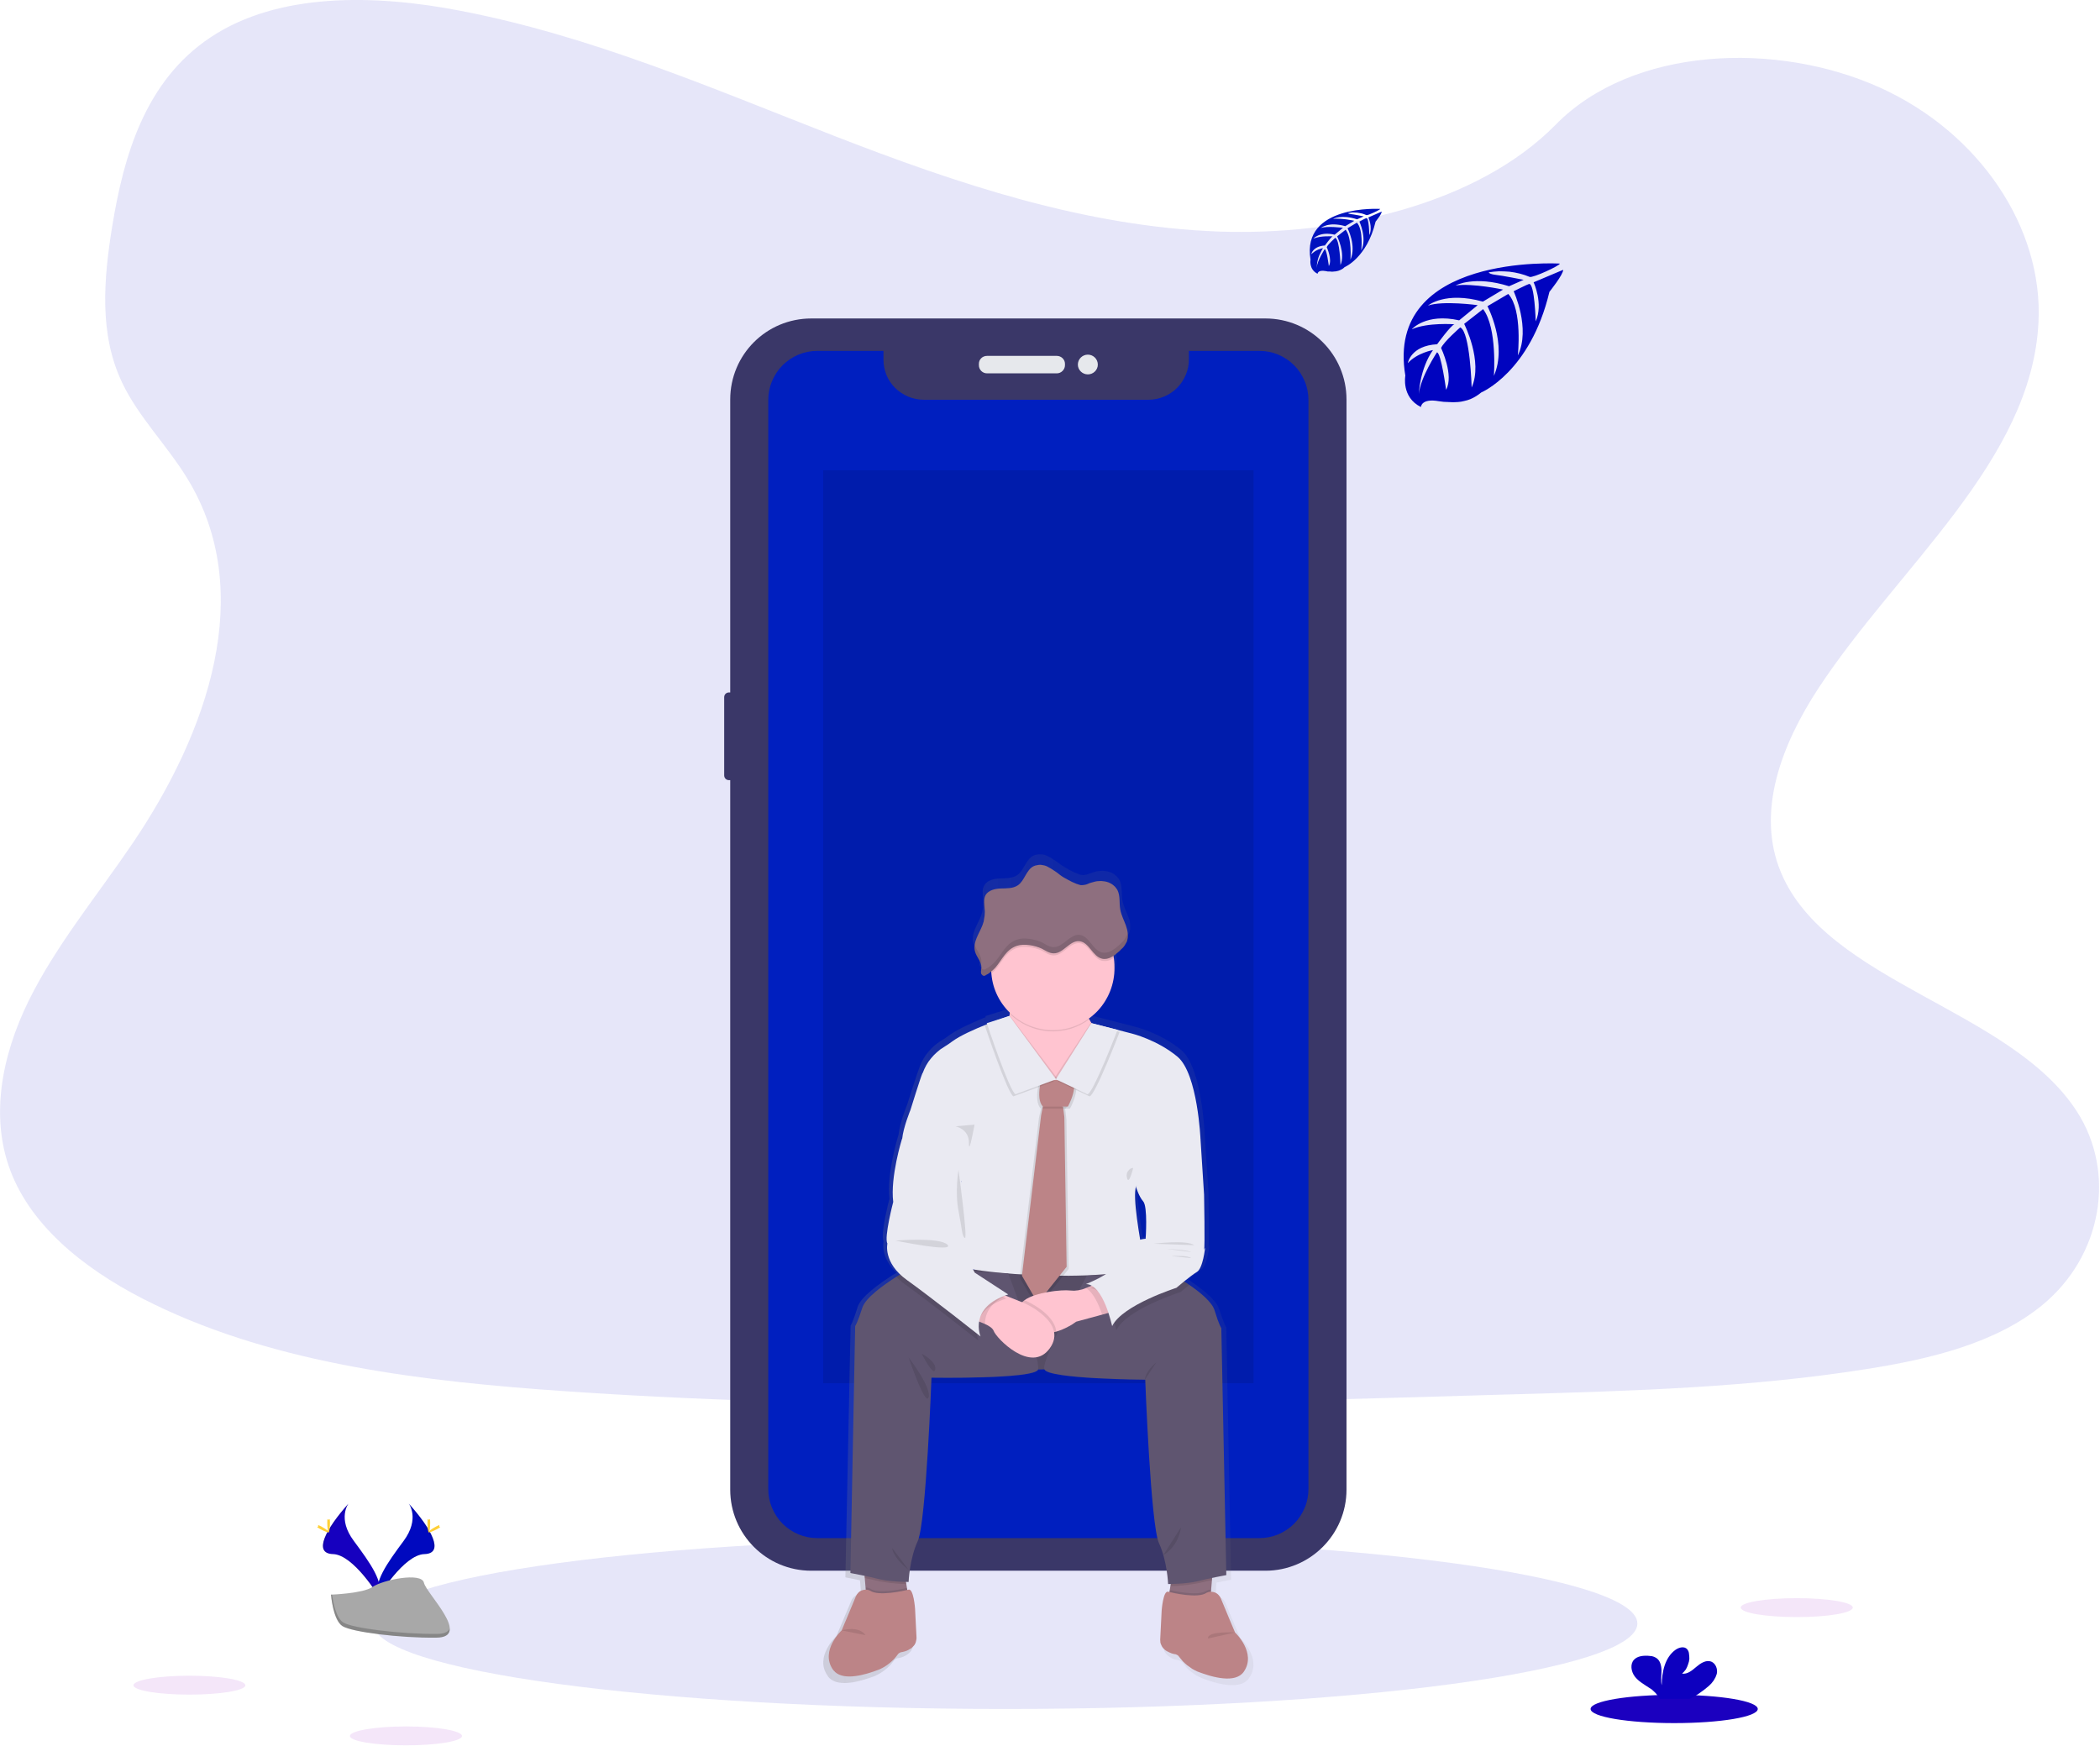 <svg version="1.2" xmlns="http://www.w3.org/2000/svg" viewBox="0 0 1010 840" width="1010" height="840">
	<title>bg-svg</title>
	<defs>
		<linearGradient id="g1" x1="395.9" y1="610.8" x2="602.9" y2="610.8" gradientUnits="userSpaceOnUse">
			<stop offset="0" stop-color="#808080" stop-opacity=".25"/>
			<stop offset=".54" stop-color="#808080" stop-opacity=".12"/>
			<stop offset="1" stop-color="#808080" stop-opacity=".1"/>
		</linearGradient>
	</defs>
	<style>
		.s0 { opacity: .1;fill: #0009bf } 
		.s1 { opacity: .1;fill: #0004bf } 
		.s2 { fill: #3a3768 } 
		.s3 { fill: #001fbf } 
		.s4 { fill: #e6e8ec } 
		.s5 { fill: #0004bf } 
		.s6 { fill: #0012bf } 
		.s7 { opacity: .1;fill: #000000 } 
		.s8 { fill: url(#g1) } 
		.s9 { fill: #8e6f7f } 
		.s10 { fill: #5f5570 } 
		.s11 { fill: #eaeaf2 } 
		.s12 { fill: #bc8487 } 
		.s13 { fill: #ffc4d0 } 
		.s14 { fill: #000000 } 
		.s15 { opacity: .1;fill: #9200bf } 
		.s16 { fill: #1b00bf } 
		.s17 { fill: #0d00bf } 
		.s18 { fill: #0009bf } 
		.s19 { fill: #ffd037 } 
		.s20 { fill: #1600bf } 
		.s21 { fill: #a8a8a8 } 
		.s22 { opacity: .2;fill: #000000 } 
	</style>
	<path id="Layer" class="s0" d="m586.5 111.4c-64.7-2.3-126.3-23.1-185.2-46-58.8-22.9-117.1-48.2-180.3-60.3-40.6-7.8-87.1-8.9-119.8 12.9-31.5 21-41.7 57.1-47.2 90.7-4.1 25.3-6.5 51.9 4.8 75.5 7.8 16.4 21.7 30.2 31.3 46 33.5 54.7 9.8 122.2-26.4 175.6-17 25.1-36.8 49-49.9 75.6-13.1 26.7-19.2 57.3-7.7 84.5 11.4 27 38.5 47.3 67.9 61.5 59.7 29 130 37.2 198.6 41.9 151.8 10.4 304.4 5.9 456.7 1.4 56.3-1.6 112.9-3.3 168.3-12.1 30.8-4.8 62.6-12.5 84.9-31 28.4-23.5 35.4-63.4 16.4-92.9-31.9-49.5-120-61.8-142.3-114.9-12.3-29.2 0.3-61.8 18.1-88.9 38.3-58.2 102.4-109.2 105.7-175.7 2.4-45.6-28.4-91.4-76.1-113-49.9-22.6-119.2-19.8-156 17.7-37.9 38.6-104.6 53.5-161.8 51.5z"/>
	<path id="Layer" class="s1" d="m483.5 822.1c-168.1 0-304-18.4-304-41.1 0-22.7 135.9-41.1 304-41.1 168.1 0 304 18.4 304 41.1 0 22.7-135.9 41.1-304 41.1z"/>
	<path id="Layer" class="s2" d="m348.3 335.4c0-1.3 1-2.3 2.3-2.3h0.7c1.3 0 2.3 1 2.3 2.3v37.6c0 1.3-1 2.3-2.3 2.3h-0.7c-1.3 0-2.3-1-2.3-2.3z"/>
	<path id="Layer" class="s2" d="m351.2 192.2c0-21.6 17.4-39 39-39h218.4c21.5 0 39 17.4 39 39v524.4c0 21.5-17.5 39-39 39h-218.4c-21.6 0-39-17.5-39-39z"/>
	<path id="Layer" class="s3" d="m605.8 168.8h-34v4.1c0 2.6-0.5 5.1-1.5 7.4-1 2.4-2.4 4.5-4.2 6.3-1.8 1.8-3.9 3.2-6.3 4.2-2.4 1-4.9 1.5-7.4 1.5h-108.1c-2.6 0-5.1-0.5-7.5-1.5-2.3-1-4.5-2.4-6.3-4.2-1.8-1.8-3.2-3.9-4.2-6.3-0.9-2.3-1.4-4.8-1.4-7.4v-4.1h-31.9c-3.1 0-6.1 0.6-9 1.8-2.8 1.2-5.4 2.9-7.6 5.1-2.2 2.2-3.9 4.8-5.1 7.7-1.2 2.8-1.8 5.9-1.8 9v523.9c0 3.1 0.6 6.2 1.8 9 1.2 2.9 2.9 5.5 5.1 7.7 2.2 2.2 4.8 3.9 7.6 5.1 2.9 1.2 5.9 1.8 9 1.8h212.8c3.1 0 6.1-0.6 9-1.8 2.8-1.2 5.4-2.9 7.6-5.1 2.2-2.2 3.9-4.8 5.1-7.7 1.2-2.8 1.8-5.9 1.8-9v-523.9c0-3.1-0.6-6.2-1.8-9-1.2-2.9-2.9-5.5-5.1-7.7-2.2-2.2-4.8-3.9-7.6-5.1-2.9-1.2-5.9-1.8-9-1.8z"/>
	<path id="Layer" class="s4" d="m470.8 175c0-2.1 1.7-3.8 3.9-3.8h33.6c2.1 0 3.9 1.7 3.9 3.8v0.7c0 2.1-1.8 3.9-3.9 3.9h-33.6c-2.2 0-3.9-1.8-3.9-3.9z"/>
	<path id="Layer" class="s4" d="m523.2 180.1c-2.6 0-4.8-2.1-4.8-4.7 0-2.7 2.2-4.8 4.8-4.8 2.6 0 4.8 2.1 4.8 4.8 0 2.6-2.2 4.7-4.8 4.7z"/>
	<path id="Layer" class="s5" d="m750.2 126.8c0 0-84.2-5.1-74.3 53.9 0 0-2 10.4 7.5 15.1 0 0 0.1-4.3 8.6-2.8q1.2 0.1 2.3 0.3 1.2 0.1 2.3 0.1 1.1 0.1 2.3 0.1 1.1 0 2.3-0.1 1.5-0.1 3-0.5 1.5-0.3 3-0.9 1.4-0.6 2.7-1.4 1.3-0.8 2.5-1.8c0 0 23.6-9.8 32.8-48.4 0 0 6.8-8.5 6.6-10.6l-14.2 6c0 0 4.8 10.3 1 18.8 0 0-0.5-18.4-3.2-18-0.6 0.1-7.4 3.5-7.4 3.5 0 0 8.3 17.9 2 30.9 0 0 2.4-22-4.6-29.6l-10 5.9c0 0 9.7 18.4 3.1 33.5 0 0 1.7-23.1-5.2-32.1l-9.1 7.1c0 0 9.2 18.1 3.6 30.6 0 0-0.7-26.8-5.5-28.9 0 0-8 7-9.2 9.9 0 0 6.3 13.2 2.4 20.1 0 0-2.4-17.9-4.4-18 0 0-7.9 11.9-8.7 20 0 0 0.4-12 6.8-21.1 0 0-7.6 1.3-12.1 6.3 0 0 1.3-8.4 14.1-9.1 0 0 6.5-9 8.3-9.6 0 0-12.8-1-20.5 2.4 0 0 6.8-7.9 22.8-4.3l8.9-7.3c0 0-16.7-2.3-23.9 0.2 0 0 8.2-7 26.4-1.9l9.7-5.8c0 0-14.3-3.1-22.8-2 0 0 9-4.9 25.7 0.4l7-3.1c0 0-10.5-2.1-13.6-2.4-3.1-0.4-3.2-1.2-3.2-1.2q2.5-0.4 5-0.5 2.5 0 5 0.2 2.5 0.3 4.9 0.9 2.4 0.6 4.8 1.6c1.5 0.6 14.7-5.5 14.5-6.4z"/>
	<path id="Layer" class="s6" d="m663.8 100.5c0 0-38-2.3-33.5 24.4 0 0-0.9 4.7 3.4 6.8 0 0 0-2 3.9-1.3q0.5 0.1 1 0.2 0.5 0 1 0 0.5 0.1 1.1 0.1 0.5 0 1-0.1 0.7 0 1.4-0.2 0.6-0.1 1.3-0.4 0.6-0.3 1.2-0.6 0.6-0.4 1.1-0.9c0 0 10.7-4.4 14.9-21.9 0 0 3.1-3.8 2.9-4.8l-6.4 2.8c0 0 2.2 4.6 0.5 8.5 0 0-0.2-8.3-1.4-8.2-0.3 0-3.4 1.7-3.4 1.7 0 0 3.8 8 0.9 13.9 0 0 1.1-10-2.1-13.4l-4.5 2.7c0 0 4.4 8.4 1.4 15.1 0 0 0.8-10.4-2.3-14.4l-4.1 3.2c0 0 4.1 8.2 1.6 13.8 0 0-0.3-12.1-2.5-13.1 0 0-3.6 3.2-4.1 4.5 0 0 2.8 6 1 9.1 0 0-1-8.1-2-8.1 0 0-3.5 5.3-3.9 9q0.1-1.3 0.3-2.5 0.2-1.3 0.6-2.5 0.4-1.2 1-2.3 0.5-1.2 1.2-2.2-0.8 0.1-1.5 0.4-0.8 0.2-1.5 0.6-0.7 0.3-1.3 0.8-0.6 0.4-1.2 1c-0.4 0.3 0.6-3.8 6.4-4.1 0 0 3-4.1 3.7-4.4 0 0-5.8-0.4-9.2 1.1 0 0 3-3.6 10.2-1.9l4-3.3c0 0-7.5-1-10.7 0.1 0 0 3.7-3.2 11.8-0.9l4.4-2.6c0 0-6.4-1.4-10.3-0.9 0 0 4.1-2.2 11.6 0.2l3.2-1.4c0 0-4.8-1-6.2-1.1-1.3-0.2-1.4-0.5-1.4-0.5q1.1-0.2 2.2-0.3 1.2 0 2.3 0.1 1.1 0.2 2.2 0.4 1.1 0.3 2.2 0.8c0.7 0.2 6.7-2.6 6.6-3z"/>
	<path id="Layer" class="s7" d="m395.9 226.2h207v439.2h-207z"/>
	<path id="Layer" fill-rule="evenodd" class="s8" d="m600.7 807.3c-4.1 5.8-15.1 2.9-22.8-0.1q-1.4-0.6-2.6-1.3-1.3-0.8-2.4-1.7-1.2-0.9-2.2-2-1-1.1-1.8-2.3-0.2-0.2-0.5-0.5-0.3-0.2-0.6-0.4-0.3-0.1-0.6-0.2-0.4-0.2-0.7-0.2-0.6-0.1-1.2-0.3-0.6-0.1-1.2-0.4-0.6-0.2-1.1-0.6-0.6-0.3-1.1-0.7-0.5-0.4-1-1-0.5-0.5-0.8-1.2-0.3-0.6-0.4-1.3-0.2-0.8-0.1-1.5l0.6-14.3c0 0 0.8-9.9 3.2-9.3l0.7 0.1 0.1-1 0.4-1.9 0.1-1h-1.3q-0.1-1.8-0.3-3.6-0.2-1.8-0.5-3.5-0.3-1.8-0.7-3.6-0.3-1.8-0.8-3.5-0.2-0.7-0.5-1.5-0.2-0.7-0.5-1.5-0.3-0.7-0.6-1.4-0.3-0.7-0.6-1.4c-4.1-8.9-6.8-80.4-6.8-80.4 0 0-48-0.2-49.7-5-1.1 0.1-2.2 0.1-3.2 0.1-1.7 4.8-52.5 3.9-52.5 3.9 0 0-2.7 71.4-6.8 80.3-4.2 8.8-4.5 20.1-4.5 20.1h-1.4l0.2 1 0.3 1.9 0.2 1 0.6-0.2c2.5-0.6 3.3 9.3 3.3 9.3l0.6 14.3q0 0 0 0 0 0 0 0 0 0.1 0 0.1 0 0 0 0 0 0.7-0.1 1.4-0.2 0.8-0.5 1.4-0.3 0.7-0.8 1.2-0.5 0.6-1.1 1-0.4 0.4-1 0.7-0.5 0.3-1.1 0.6-0.5 0.2-1.1 0.4-0.6 0.2-1.2 0.3-0.4 0-0.7 0.1-0.4 0.1-0.7 0.3-0.3 0.1-0.5 0.4-0.3 0.2-0.5 0.5-0.9 1.2-1.9 2.3-1 1-2.1 1.9-1.2 1-2.4 1.7-1.3 0.8-2.6 1.4c-7.1 2.7-17.1 5.5-21.8 1.2q-0.2-0.1-0.3-0.3-0.1-0.1-0.3-0.3-0.1-0.1-0.2-0.2-0.1-0.2-0.2-0.4c-6.6-9.2 4.2-19.2 4.2-19.2 0 0 4.8-11.4 7-16.6 1.2-3 3.3-3.5 4.9-3.5l-0.1-1-0.4-4.7-0.1-1c-3.7-0.8-7-1.4-7-1.4l2.5-121.1c0 0 1-1.3 3.4-9 1.5-4.9 10.6-11.3 16.8-15.3q1-0.6 1.9-1.1c-8.1-7.7-6.2-15.3-6.2-15.3-1.8-2.8 2.8-20.4 2.8-20.4-1.5-12.2 4.4-30.9 4.4-30.9 0.5-5.6 4.1-14.3 4.1-14.3 0 0 4.9-15.5 5.9-17.8l0.1-0.4q0.7-2 1.8-3.8 1-1.8 2.4-3.4 1.3-1.6 2.8-2.9 1.6-1.4 3.4-2.5 1.9-1.1 4.3-2.9c3.7-2.6 10.1-5.5 15.9-7.9l1.2-0.5q-0.2-0.5-0.2-0.5l11.2-3.5c0.1-0.4 0-0.7 0.1-1.1 0.1-0.4 0.1-0.7 0.1-1q-1.9-1.9-3.5-4-1.6-2.2-2.7-4.6-1.2-2.4-1.9-5-0.7-2.6-1-5.2c-0.1-0.4-0.1-0.7-0.1-1q-0.3 0.2-0.6 0.4-0.3 0.3-0.6 0.5-0.3 0.2-0.6 0.4-0.4 0.2-0.7 0.4-0.1 0.1-0.3 0.2-0.1 0-0.3 0.1-0.1 0-0.3 0-0.1 0.1-0.3 0.1-0.3-0.1-0.5-0.2-0.2-0.2-0.4-0.4-0.2-0.2-0.3-0.5-0.1-0.3-0.1-0.6 0-0.2 0-0.5 0-0.3 0-0.6 0.1-0.3 0.1-0.6 0-0.3 0.1-0.5 0-0.3 0-0.5 0-0.2-0.1-0.4 0-0.2 0-0.5-0.1-0.2-0.1-0.4c-0.1-0.2-0.2-0.5-0.2-0.5 0-0.1-0.1-0.1-0.1-0.3-0.1-0.2-0.2-0.5-0.3-0.6q-0.1-0.2-0.2-0.4l-0.1-0.2q-0.2-0.4-0.5-0.9-0.2-0.4-0.4-0.9-0.3-0.4-0.5-0.9-0.2-0.4-0.4-0.9-0.1-0.1-0.1-0.2 0-0.1-0.1-0.2 0-0.1 0-0.2-0.1-0.1-0.1-0.2 0-0.3-0.1-0.5 0-0.2-0.1-0.4 0-0.2 0-0.5 0-0.2 0-0.4c-0.1-3.7 2.5-7.3 3.9-11q0.3-0.9 0.6-1.8 0.2-1 0.4-1.9 0.1-1 0.1-1.9 0.1-1 0-2-0.1-0.3 0-0.7l-0.1-0.7c-0.2-2-0.4-4 0.6-5.7 1.4-2.5 4.6-3.2 7.5-3.3 2.8-0.1 5.9 0 8.3-1.6 3.4-2.3 4.1-7.5 7.8-9.4q0.9-0.4 1.8-0.5 0.8-0.2 1.7-0.1 0.9 0 1.8 0.2 0.9 0.3 1.7 0.7 0.8 0.4 1.5 0.8 0.8 0.5 1.5 1 0.8 0.5 1.5 1 0.8 0.5 1.5 1.1 0.9 0.7 2 1.3 1 0.6 2 1.2 1.1 0.6 2.2 1.1 1 0.5 2.2 0.9 0.3 0.1 0.6 0.3 0.3 0.1 0.7 0.2 0.3 0 0.7 0.1 0.3 0 0.7 0.1 0.5-0.1 0.9-0.2 0.5 0 1-0.2 0.4-0.1 0.9-0.3 0.4-0.1 0.9-0.3 0.9-0.4 1.8-0.6 0.9-0.3 1.9-0.4 0.9-0.1 1.9-0.1 1 0.1 1.9 0.2 0.9 0.2 1.8 0.5 0.9 0.4 1.7 0.9 0.8 0.6 1.5 1.3 0.6 0.7 1.1 1.5c1.5 2.9 0.9 6.5 1.4 9.7 0.5 2.8 1.8 5.2 2.8 7.8q0.2 0.4 0.3 0.8 0.1 0.4 0.3 0.8 0.1 0.5 0.2 0.9 0.1 0.4 0.1 0.9 0 0 0 0 0 0 0 0 0 0 0 0 0 0 0 0 0.1 0.5 0.1 1 0 0.1 0 0.2 0 0.5 0 0.9 0 0.2 0 0.3c0 0.3 0 0.7-0.1 0.8q-0.1 0.2-0.1 0.3 0 0.2 0 0.3-0.1 0.1-0.1 0.3-0.1 0.1-0.1 0.2 0 0.2-0.1 0.3-0.3 0.6-0.7 1.2-0.4 0.7-0.9 1.2-0.5 0.6-1 1.1-0.5 0.5-1.1 1-0.3 0.3-0.7 0.6-0.3 0.3-0.7 0.6-0.4 0.3-0.8 0.6-0.4 0.3-0.8 0.6c0.1 0.3 0.2 0.6 0.2 0.9q0.1 0.6 0.2 1.2 0.1 0.6 0.1 1.2 0.1 0.6 0.1 1.2 0 0.6 0 1.2 0 3.7-0.9 7.2-0.8 3.5-2.5 6.7-1.6 3.2-4 6-2.4 2.7-5.4 4.8 0.2 0.4 0.4 0.8 0.5 0.9 1 1.8l12.9 3.3 7 1.8c0 0 12.7 3 22.7 11.4 10 8.4 11.2 40.6 11.2 40.6l1.8 27.1c0 0 0.5 26 0 27l0.5-1c0 0-1 10.2-4.1 12q-0.8 0.6-1.6 1.1-0.8 0.6-1.5 1.1-0.8 0.6-1.6 1.2-0.7 0.6-1.5 1.2 1.3 0.8 2.5 1.7c5.4 3.8 11.2 8.5 12.4 12.4 2.5 7.7 3.5 9 3.5 9l2.3 121.3c0 0-3.2 0.6-7 1.4l-0.1 1-0.3 4.7-0.1 1c1.6-0.1 3.6 0.4 4.9 3.4 2.1 5.3 7 16.6 7 16.6 0 0 10.8 10 4.2 19.3zm-51.1-212.3q0.4 0 0.7-0.1 0.3-0.1 0.7-0.1 0.3-0.1 0.6-0.1 0.4-0.1 0.7-0.1c0 0 1.2-15.8-1.1-18.4-2.3-2.5-3.6-7.4-3.6-7.4-1.4 4 0.3 15.7 2 26.2zm-82.4 14.7h0.1z"/>
	<path id="Layer" class="s9" d="m437 768.4l-20.1 2-0.6-6.7-0.4-4.6-0.5-6.8 19 1 1.5 8.7 0.3 1.9 0.8 4.5z"/>
	<path id="Layer" class="s9" d="m583.4 753.3l-0.5 6.8-0.4 4.6-0.6 6.7-20.1-2 0.8-4.5 0.3-1.9 1.5-8.7 19-1z"/>
	<path id="Layer" class="s10" d="m562.1 655.9l-59.8 2.8q-4.1 0.2-8.2 0l-57.1-2.8v-45.2h125.1z"/>
	<path id="Layer" class="s7" d="m562.1 655.9l-59.8 2.8q-4.1 0.2-8.2 0l-57.1-2.8v-45.2h125.1z"/>
	<path id="Layer" class="s11" d="m485.5 488.7c0 0-19.9 6.7-27.4 12.2-1.6 1.2-3 2.1-4.3 2.9q-1.7 1-3.2 2.4-1.5 1.3-2.8 2.9-1.3 1.5-2.3 3.3-1 1.8-1.7 3.7-0.1 0.2-0.2 0.3c-1 2.3-5.7 17.5-5.7 17.5 0 0-3.5 8.5-4 14-0.5 5.5 28.5 20.3 28.5 20.3 0 0-14 30.5-7.8 38.2 6.3 7.8 97.5 11.5 95.5 0-2-11.5-5.5-30.5-3.7-35.7l31-22.5c0 0-1.3-31.5-11-39.8-9.8-8.2-22-11.2-22-11.2l-19.4-5c0 0-6.9 17-14.4 19.2-7.5 2.3-23.9-8.1-25.1-22.7z"/>
	<path id="Layer" class="s7" d="m513.5 517.4c0 0-8.5 7-12.9 0 0 0-4 11.9 0 15.9l-0.1 0.8-0.8 3.6-9.2 77 7.6 13.1 13.9-17.4-1.1-72-0.5-4.1-0.2-1h2.4c0 0 6.3-10.9 0.9-15.9z"/>
	<path id="Layer" class="s7" d="m515.5 517.4c0 0-8.5 7-12.9 0 0 0-4 11.9 0 15.9l-0.1 0.8-0.8 3.6-9.2 77 7.6 13.1 13.9-17.4-1.1-72-0.5-4.1-0.2-1h2.4c0 0 6.3-10.9 0.9-15.9z"/>
	<path id="Layer" class="s12" d="m513 609.4l-13.9 17.4-7.6-13.1 9.2-77 0.7-3.6 0.2-0.8 1.3-3.2 8.3 3.2 0.2 1 0.5 4.1 1.1 72z"/>
	<path id="Layer" class="s7" d="m435.9 762q-1.7 0-3.3-0.1-1.6-0.1-3.2-0.3-1.6-0.1-3.2-0.4-1.6-0.2-3.2-0.5c-2.1-0.5-4.7-1.1-7.1-1.6l-0.6-6.8 19 1z"/>
	<path id="Layer" class="s10" d="m499.3 658.8c-1.7 4.7-51.3 3.9-51.3 3.9 0 0-2.6 70-6.6 78.6-4 8.7-4.4 19.7-4.4 19.7 0 0-8.6 0-14-1.3-5.3-1.4-14-3-14-3l2.3-118.8c0 0 1-1.2 3.4-8.7 1.5-4.9 10.3-11.1 16.4-15 3.4-2.2 5.9-3.6 5.9-3.6l29.6 1.2 18.3 0.8c0 0 16 41.6 14.3 46.2z"/>
	<path id="Layer" class="s7" d="m437 768.4l-20.1 2-0.6-6.7q0.3 0 0.5 0 0.3 0.1 0.6 0.1 0.3 0.1 0.5 0.2 0.3 0.1 0.6 0.2c3.6 2.6 14.1 0.5 17.7-0.3z"/>
	<path id="Layer" class="s12" d="m440.8 787.9q0 0.7-0.2 1.4-0.1 0.7-0.4 1.3-0.3 0.7-0.8 1.2-0.5 0.5-1 1-0.5 0.3-1 0.6-0.5 0.3-1.1 0.6-0.5 0.2-1.1 0.4-0.6 0.2-1.2 0.3-0.3 0-0.7 0.1-0.3 0.1-0.6 0.3-0.3 0.1-0.6 0.4-0.2 0.2-0.4 0.5-0.8 1.1-1.8 2.2-1 1-2.1 1.9-1.1 0.9-2.4 1.7-1.2 0.7-2.5 1.3c-7 2.7-16.7 5.4-21.3 1.2q-0.1-0.1-0.2-0.3-0.2-0.1-0.3-0.2-0.1-0.2-0.2-0.3-0.2-0.2-0.3-0.3c-6.3-9.2 4.2-18.9 4.2-18.9 0 0 4.7-11.1 6.8-16.3q0.4-1 1.1-1.7 0.7-0.8 1.7-1.2 1-0.4 2.1-0.4 1 0 2 0.5c4 2.8 16.1 0.1 18.5-0.5 2.4-0.6 3.1 9.1 3.1 9.1l0.7 13.9q0 0 0 0.1 0 0 0 0 0 0 0 0 0 0.1 0 0.1z"/>
	<path id="Layer" class="s7" d="m583.4 753.3l-0.5 6.8c-2.4 0.5-5 1.1-7.1 1.6q-1.6 0.3-3.2 0.5-1.6 0.3-3.2 0.4-1.6 0.2-3.3 0.3-1.6 0.1-3.2 0.1l1.5-8.7z"/>
	<path id="Layer" class="s10" d="m589.8 757.7c0 0-8.7 1.6-14 3-5.4 1.3-14 1.3-14 1.3 0 0-0.4-11-4.4-19.7-4-8.6-6.6-78.6-6.6-78.6 0 0-46.8-0.3-48.5-5-1.7-4.6 20.4-45 20.4-45l13.5-0.7 25.6-1.3c0 0 5 2.7 10.2 6.4 5.3 3.6 10.9 8.3 12.1 12.1 2.3 7.5 3.3 8.7 3.3 8.7z"/>
	<path id="Layer" class="s7" d="m582.5 764.7l-0.6 6.7-20.1-2 0.8-4.5c3.5 0.8 14 2.9 17.7 0.3q0.2-0.1 0.5-0.2 0.3-0.1 0.6-0.2 0.2 0 0.5-0.1 0.3 0 0.6 0z"/>
	<path id="Layer" class="s12" d="m580.3 766.2q1-0.5 2-0.5 1.1 0 2.1 0.4 1 0.4 1.7 1.2 0.7 0.7 1.1 1.7c2.1 5.2 6.8 16.3 6.8 16.3 0 0 10.5 9.8 4.2 18.9-4 5.7-14.8 2.8-22.3-0.1q-1.3-0.6-2.5-1.3-1.2-0.8-2.4-1.7-1.1-0.9-2.1-1.9-0.9-1.1-1.8-2.2-0.2-0.3-0.4-0.5-0.3-0.3-0.6-0.4-0.3-0.2-0.6-0.3-0.4-0.1-0.7-0.1-0.6-0.1-1.2-0.3-0.6-0.2-1.2-0.5-0.5-0.2-1-0.5-0.6-0.3-1.1-0.7-0.5-0.5-1-1-0.4-0.5-0.7-1.2-0.3-0.6-0.5-1.3-0.1-0.7-0.1-1.4l0.7-14c0 0 0.7-9.7 3.1-9.1 2.4 0.6 14.5 3.4 18.5 0.5z"/>
	<path id="Layer" class="s13" d="m528.6 497.2l-20.2 21.4-0.6 0.6-0.7-0.5c-4.2-2.5-25.3-15.2-23.5-19 1-2.2 1.6-6.7 1.9-10.7 0-0.4 0.1-0.9 0.1-1.3 0.2-3.1 0.2-5.5 0.2-5.5 0 0 38-6.5 36.5 0-0.6 2.6 0.3 5.6 1.6 8.1q0.6 1.2 1.3 2.2 0.3 0.6 0.7 1.2 0.4 0.6 0.9 1.2 0.4 0.6 0.9 1.2 0.4 0.5 0.9 1.1z"/>
	<path id="Layer" class="s7" d="m523.9 490.3c-2.8 2.1-5.9 3.7-9.3 4.7-3.3 0.9-6.8 1.3-10.3 1.1-3.5-0.3-6.9-1.1-10.1-2.6-3.2-1.4-6.1-3.4-8.6-5.8 0.2-3.1 0.2-5.5 0.2-5.5 0 0 38-6.5 36.5 0-0.5 2.6 0.4 5.6 1.6 8.1z"/>
	<path id="Layer" class="s13" d="m536 465.5c0.1 7.7-2.8 15.1-8 20.7-5.3 5.6-12.6 9-20.2 9.3-7.7 0.4-15.3-2.3-21-7.3-5.8-5.1-9.4-12.2-10-19.9q-0.2-1.4-0.2-2.8c-0.1-8 3-15.7 8.5-21.4 5.6-5.7 13.3-8.9 21.2-8.9 8 0 15.6 3.2 21.2 8.9 5.6 5.7 8.6 13.4 8.5 21.4z"/>
	<path id="Layer" class="s7" d="m535.6 460.7q-0.5 0.5-1.2 0.8-0.7 0.4-1.4 0.6-0.7 0.2-1.5 0.2-0.7 0-1.4-0.1c-4.6-1-6.2-8-10.9-8.5-4.7-0.4-7.8 6-12.5 5.9-2 0-3.8-1.3-5.6-2.3-3.3-1.5-8.6-2.5-12-1.3-5.3 1.8-7 6.6-10.4 10.5q-0.2 0.2-0.4 0.5-0.2 0.2-0.5 0.4-0.2 0.2-0.5 0.5-0.2 0.2-0.5 0.4-0.1-1.4-0.1-2.8c0-7.5 2.7-14.8 7.8-20.3 5.1-5.6 12-9 19.5-9.6 7.5-0.6 14.9 1.7 20.8 6.3 5.9 4.7 9.8 11.4 10.9 18.8z"/>
	<path id="Layer" class="s9" d="m501.1 456.4c1.8 0.9 3.6 2.2 5.6 2.2 4.7 0.2 7.8-6.4 12.5-5.8 4.7 0.5 6.3 7.4 10.9 8.4 3.1 0.7 6-1.6 8.3-3.7q0.5-0.5 1-1 0.6-0.5 1-1 0.5-0.6 0.8-1.2 0.4-0.6 0.7-1.2c1-2.5 0.5-5.4-0.4-7.9-0.9-2.5-2.2-4.9-2.7-7.6-0.6-3.1 0.1-6.6-1.4-9.5q-0.5-0.8-1.1-1.5-0.7-0.7-1.4-1.2-0.8-0.5-1.7-0.9-0.8-0.3-1.8-0.5-0.9-0.1-1.8-0.2-1 0-1.9 0.1-0.9 0.1-1.8 0.4-0.9 0.2-1.8 0.5-0.4 0.2-0.9 0.4-0.4 0.2-0.8 0.3-0.5 0.1-1 0.2-0.4 0.1-0.9 0.1-0.3 0-0.7 0-0.3-0.1-0.7-0.2-0.3 0-0.6-0.2-0.3-0.1-0.7-0.2-1-0.4-2.1-0.9-1-0.5-2.1-1.1-1-0.5-2-1.1-1-0.6-1.9-1.3-0.7-0.6-1.4-1.1-0.7-0.5-1.5-1-0.7-0.5-1.4-0.9-0.8-0.4-1.6-0.9-0.7-0.4-1.6-0.6-0.8-0.2-1.7-0.3-0.9 0-1.7 0.2-0.9 0.1-1.7 0.5c-3.6 1.8-4.3 7-7.6 9.2-2.4 1.6-5.4 1.4-8.1 1.5-2.8 0.1-6 0.8-7.4 3.2-1.1 2.1-0.6 4.7-0.4 7.1q0.1 0.9 0 1.9 0 0.9-0.2 1.8-0.1 1-0.3 1.9-0.3 0.9-0.6 1.8c-1.6 4.1-4.7 8.2-3.6 12.5 0.7 2.8 3.3 5.1 3.1 8q0 0.2-0.1 0.5 0 0.3 0 0.6 0 0.3-0.1 0.5 0 0.3 0 0.6 0 0.3 0.1 0.5 0.1 0.3 0.3 0.5 0.2 0.2 0.4 0.4 0.3 0.1 0.5 0.2 0.2 0 0.3 0 0.2-0.1 0.3-0.1 0.2 0 0.3-0.1 0.1-0.1 0.2-0.2 0.7-0.3 1.3-0.7 0.6-0.4 1.1-0.9 0.6-0.4 1.1-0.9 0.5-0.5 1-1c3.3-3.9 5.1-8.7 10.3-10.5 3.5-1.2 8.8-0.2 12.1 1.4z"/>
	<path id="Layer" class="s13" d="m535.5 630.9l-5.4 1.5-12.5 3.4q-1.1 0.8-2.2 1.5-1.2 0.7-2.4 1.3-1.2 0.6-2.4 1.1-1.3 0.5-2.6 0.9c-7.6 1.9-12.5-2.3-16.6-8.8-1.7-2.6-0.9-4.7 1.3-6.3 5.2-3.9 18.1-5.2 22-4.7q1 0.1 1.9 0.1 1-0.1 2-0.2 0.9-0.2 1.8-0.4 1-0.3 1.9-0.7 0.6-0.2 1.2-0.5 0.7-0.2 1.3-0.5 0.6-0.3 1.2-0.6 0.6-0.3 1.2-0.7z"/>
	<path id="Layer" class="s7" d="m535.5 630.9l-5.4 1.5c-1.6-4.7-4.1-10.5-7.8-12.8q0.7-0.2 1.3-0.5 0.6-0.2 1.2-0.5 0.6-0.3 1.2-0.6 0.6-0.4 1.2-0.7z"/>
	<path id="Layer" class="s7" d="m572 618.1c-2.3 1.8-4.1 3.4-4.1 3.4 0 0-26 8.2-31 18.4 0 0-4-20-12.5-20.2 0 0 9.1-3.6 11.7-6.7l25.7-1.3c0 0 5 2.7 10.2 6.4z"/>
	<path id="Layer" class="s11" d="m571.6 539.7l5.8 8.5 1.7 26.5c0 0 0.5 25.5 0 26.5l0.5-1c0 0-1 10-4 11.7-3 1.8-9.8 7.6-9.8 7.6 0.1 0-25.9 8.2-30.9 18.4-0.1 0-4.1-20-12.6-20.2 0 0 12.8-5 12.5-8.3 0 0 9.8-8.7 10.5-11 0.8-2.2 5.7-2.5 5.7-2.5 0 0 1.1-15.5-1.2-18-2.2-2.5-3.5-7.2-3.5-7.2z"/>
	<path id="Layer" class="s7" d="m508 640.6c-7.6 1.9-12.5-2.3-16.6-8.8-1.7-2.6-0.9-4.7 1.3-6.3l0.8 0.3c0 0 13.7 5.9 14.5 14.8z"/>
	<path id="Layer" class="s13" d="m504.9 648.6c-9 12.5-25.8-4.9-27-8.4-0.5-1.3-2.2-2.4-4.2-3.3q-0.9-0.4-1.9-0.8-0.9-0.4-1.9-0.7-1-0.3-2-0.6-0.9-0.3-1.9-0.5l14.9-12.1 2.8 1.1 8.8 3.5c0 0 21.4 9.3 12.4 21.8z"/>
	<path id="Layer" class="s7" d="m483.7 623.3c-8.2 3.9-10 9.5-10 13.6q-0.9-0.4-1.9-0.8-0.9-0.4-1.9-0.7-1-0.3-2-0.6-1-0.3-1.9-0.5l14.8-12.1z"/>
	<path id="Layer" class="s7" d="m470.6 644.9c0 0-24-19-35.5-27.2q-0.5-0.4-1.1-0.8-0.5-0.4-1-0.9-0.5-0.4-1-0.9-0.4-0.4-0.9-0.9c3.4-2.1 5.9-3.5 5.9-3.5l29.6 1.2c0.8 1.3 1.3 2.3 1.3 2.3l16 10.5c-19.3 6.2-13.3 20.2-13.3 20.2z"/>
	<path id="Layer" class="s11" d="m438.6 545.2l-4.8 2.7c0 0-5.7 18.3-4.2 30.3 0 0-4.5 17.2-2.8 20 0 0-2.2 9.2 9.3 17.5 11.5 8.2 35.5 27.2 35.5 27.2 0 0-6-14 13.3-20.2l-16.1-10.5c0 0-5.3-10.7-10.4-13 0 0-4-4-1.5-6.8 2.5-2.7 4.5-5.7 4.5-8.5 0-2.7 1-15.7 1-15.7l3-14z"/>
	<path id="Layer" class="s7" d="m511.4 533.3h-9.8q0 0 0-0.1-0.1 0-0.1 0 0 0 0 0 0-0.1-0.1-0.1l0.2-0.8 1.3-3.2 8.3 3.2z"/>
	<path id="Layer" class="s12" d="m514.5 516.4c0 0-8.5 7-12.9 0 0 0-4 11.9 0 15.9h12c0 0 6.3-10.9 0.9-15.9z"/>
	<path id="Layer" class="s7" d="m525.9 493.2l12.6 3.2c0 0-11.9 31-14.5 31l-15.2-7.2z"/>
	<path id="Layer" class="s7" d="m528.6 497.2l-20.2 21.4-0.6 0.6-0.7-0.5 17.7-26.9 0.4 0.7q0.4 0.6 0.8 1.2 0.4 0.6 0.8 1.2 0.4 0.6 0.9 1.2 0.4 0.5 0.9 1.1z"/>
	<path id="Layer" class="s11" d="m524.9 492.2l12.6 3.2c0 0-11.9 31-14.5 31l-15.2-7.2z"/>
	<path id="Layer" class="s7" d="m484.5 489.7l-10.9 3.5c0 0 10.8 32.5 13.8 34.2l19.5-7.2z"/>
	<path id="Layer" class="s7" d="m508.4 518.6l-0.5 0.6c0 0-26.3-15.3-24.3-19.5 1-2.2 1.6-6.8 1.9-10.7v-0.6z"/>
	<path id="Layer" class="s11" d="m485.5 488.7l-10.9 3.5c0 0 10.8 32.5 13.8 34.2l19.5-7.2z"/>
	<path id="Layer" class="s7" d="m459.5 541.8c0 0 6.6 1.2 6.5 8-0.1 6.9 2.7-8.8 2.7-8.8z"/>
	<path id="Layer" class="s7" d="m461 562.8c0 0-1.8 10.4 0 19.7 1.8 9.3 1.7 12.5 3.1 13 1.4 0.5-3.1-32.7-3.1-32.7z"/>
	<path id="Layer" class="s7" d="m545 561.8q-0.8 0.1-1.5 0.5-0.6 0.5-1.1 1.2-0.4 0.6-0.5 1.4-0.1 0.8 0.1 1.6c0.9 4.2 3-4.7 3-4.7z"/>
	<path id="Layer" class="s7" d="m430.7 596.8c0 0 21.4-1.8 25 2 3.6 3.9-25-2-25-2z"/>
	<path id="Layer" class="s7" d="m555 598.3c0 0 15.7-2 19.4 0.7"/>
	<path id="Layer" class="s7" d="m561.4 600.8c0 0 9.3 0.4 11.5 1.5"/>
	<path id="Layer" class="s7" d="m563.2 604.2c0 0 8.5-0.4 9.6 1"/>
	<path id="Layer" class="s7" d="m443.3 651.2c0 0 7.3 3.8 6.5 7.6-0.7 3.9-6.5-7.6-6.5-7.6z"/>
	<path id="Layer" class="s7" d="m437 653c0 0 11.1 14.4 9.6 19.2-1.5 4.7-9.6-19.2-9.6-19.2z"/>
	<path id="Layer" class="s7" d="m556.1 655.4c0 0-5.5 4.5-5.4 8.3"/>
	<path id="Layer" class="s7" d="m429.1 744.7c0 0 0 4.2 7.9 10.5"/>
	<path id="Layer" class="s7" d="m568 734.7c0 0-0.8 8.8-8.5 13.4"/>
	<g id="Layer" style="opacity: .1">
		<path id="Layer" class="s14" d="m473.6 434.6c0-0.7-0.1-1.4-0.2-2.1q0 0.6 0 1.2-0.1 0.6 0 1.1 0 0.6 0 1.2 0.1 0.5 0.2 1.1 0-0.3 0-0.6 0-0.3 0-0.6 0-0.3 0-0.6 0-0.4 0-0.7z"/>
		<path id="Layer" class="s14" d="m472 462.6c0.2-2.9-2.4-5.3-3.1-8q0-0.1 0-0.1 0-0.1 0-0.1 0-0.1-0.1-0.1 0-0.1 0-0.1-0.1 0.4-0.1 0.8 0 0.4 0 0.9 0 0.4 0 0.8 0.1 0.5 0.2 0.9c0.6 2.3 2.4 4.2 2.9 6.4 0.1-0.5 0.2-1 0.2-1.4z"/>
		<path id="Layer" class="s14" d="m541.9 450.1q-0.3 0.6-0.7 1.2-0.3 0.6-0.8 1.2-0.4 0.5-1 1-0.5 0.5-1 1c-2.4 2.1-5.2 4.4-8.3 3.7-4.6-1-6.2-8-10.9-8.5-4.7-0.4-7.8 6-12.5 5.9-2 0-3.8-1.3-5.6-2.3-3.3-1.5-8.6-2.5-12-1.3-5.3 1.8-7 6.6-10.4 10.5q-0.5 0.5-1 1-0.5 0.5-1 0.9-0.6 0.5-1.2 0.9-0.6 0.4-1.2 0.7-0.1 0.1-0.3 0.2-0.1 0.1-0.2 0.1-0.2 0-0.3 0.1-0.2 0-0.3 0-0.2 0-0.4-0.1-0.2-0.1-0.3-0.2-0.2-0.1-0.3-0.3-0.1-0.1-0.2-0.3v0.1q0 0.2 0 0.5-0.1 0.3-0.1 0.6 0 0.3 0 0.5 0 0.3 0 0.6 0 0.3 0.1 0.6 0.1 0.2 0.2 0.4 0.2 0.3 0.5 0.4 0.2 0.1 0.5 0.2 0.1 0 0.3 0 0.1-0.1 0.3-0.1 0.1 0 0.2-0.1 0.2-0.1 0.3-0.2 0.6-0.3 1.2-0.7 0.6-0.4 1.2-0.9 0.5-0.4 1-0.9 0.5-0.5 1-1c3.4-3.9 5.1-8.7 10.4-10.5 3.5-1.2 8.8-0.2 12 1.3 1.8 1 3.6 2.3 5.6 2.3 4.7 0.1 7.8-6.4 12.5-5.9 4.7 0.6 6.3 7.5 10.9 8.5 3.1 0.7 6-1.6 8.3-3.7q0.5-0.5 1-1 0.6-0.5 1-1 0.5-0.6 0.8-1.2 0.4-0.6 0.7-1.2 0.3-0.6 0.4-1.1 0.1-0.6 0.2-1.2 0-0.5 0-1.1 0-0.6-0.1-1.2-0.1 0.2-0.1 0.4 0 0.2-0.1 0.4 0 0.2-0.1 0.4-0.1 0.2-0.2 0.4z"/>
	</g>
	<path id="Layer" class="s7" d="m404.8 784.3c0 0 8.1-2.5 11.5 2.3"/>
	<path id="Layer" class="s7" d="m594 785.3c0 0-13.5-0.8-13 2.9"/>
	<path id="Layer" class="s15" d="m864.2 777.9c-14.9 0-27-2-27-4.6 0-2.5 12.1-4.5 27-4.5 14.9 0 26.9 2 26.9 4.5 0 2.6-12 4.6-26.9 4.6z"/>
	<path id="Layer" class="s15" d="m91.1 815.2c-14.9 0-26.9-2-26.9-4.5 0-2.5 12-4.6 26.9-4.6 14.9 0 26.9 2.1 26.9 4.6 0 2.5-12 4.5-26.9 4.5z"/>
	<path id="Layer" class="s15" d="m195.3 839.6c-14.9 0-27-2-27-4.5 0-2.5 12.1-4.6 27-4.6 14.9 0 26.9 2.1 26.9 4.6 0 2.5-12 4.5-26.9 4.5z"/>
	<path id="Layer" class="s16" d="m805.2 828.9c-22.2 0-40.2-3-40.2-6.8 0-3.8 18-6.8 40.2-6.8 22.3 0 40.2 3 40.2 6.8 0 3.8-17.9 6.8-40.2 6.8z"/>
	<path id="Layer" class="s17" d="m821.9 811q0.6-0.6 1.2-1.2 0.6-0.7 1.1-1.4 0.5-0.8 0.9-1.6 0.3-0.8 0.6-1.6c0.5-2.3-0.5-5-2.7-5.9-2.5-0.9-5.1 0.8-7.1 2.5-2 1.7-4.3 3.7-6.9 3.3q1-0.9 1.8-2 0.7-1.2 1.1-2.5 0.5-1.3 0.6-2.6 0-1.4-0.2-2.7-0.1-0.3-0.1-0.5-0.1-0.3-0.2-0.6-0.2-0.2-0.3-0.5-0.2-0.2-0.3-0.4c-1.4-1.5-3.9-0.8-5.5 0.3-5.2 3.7-6.6 10.7-6.7 17.1-0.5-2.3-0.1-4.7-0.1-7 0-2.3-0.6-5-2.6-6.2q-0.5-0.3-1-0.5-0.5-0.2-1-0.3-0.5-0.1-1-0.1-0.5-0.1-1-0.1c-2.4-0.1-5 0.2-6.6 1.9-2 2.1-1.4 5.7 0.3 8 1.7 2.3 4.4 3.8 6.8 5.4q0.7 0.4 1.4 0.9 0.6 0.6 1.2 1.1 0.7 0.6 1.2 1.3 0.5 0.6 1 1.3 0.1 0.1 0.1 0.2 0.1 0.1 0.1 0.2 0 0.1 0.1 0.2 0 0.1 0.1 0.2h14.6q1.2-0.6 2.4-1.3 1.2-0.7 2.3-1.5 1.2-0.8 2.2-1.6 1.1-0.9 2.2-1.8z"/>
	<path id="Layer" class="s18" d="m196.6 723.3c0 0 5.5 7.2-2.5 18-8 10.8-14.6 20-12 26.7 0 0 12.1-20.1 22-20.4 9.9-0.3 3.4-12.2-7.5-24.3z"/>
	<path id="Layer" class="s7" d="m196.6 723.3q0.2 0.2 0.4 0.5 0.2 0.3 0.3 0.6 0.1 0.2 0.3 0.5 0.1 0.3 0.2 0.6c9.6 11.3 14.7 21.9 5.5 22.1-8.6 0.3-19 15.7-21.5 19.6q0.2 0.4 0.3 0.9c0 0 12.2-20.2 22-20.5 9.9-0.2 3.4-12.2-7.5-24.3z"/>
	<path id="Layer" class="s19" d="m206.9 732.4c0 2.6-0.3 4.6-0.7 4.6-0.3 0-0.6-2-0.6-4.6 0-2.5 0.3-1.3 0.7-1.3 0.3 0 0.6-1.2 0.6 1.3z"/>
	<path id="Layer" class="s19" d="m210.4 735.5c-2.3 1.2-4.2 1.9-4.3 1.6-0.2-0.3 1.4-1.6 3.7-2.8 2.2-1.2 1.3-0.3 1.5 0 0.1 0.4 1.3-0.1-0.9 1.2z"/>
	<path id="Layer" class="s20" d="m167.6 723.3c0 0-5.5 7.2 2.6 18 8 10.8 14.6 20 12 26.7 0 0-12.1-20.1-22-20.4-9.9-0.3-3.4-12.2 7.4-24.3z"/>
	<path id="Layer" class="s7" d="m167.6 723.3q-0.1 0.2-0.3 0.5-0.2 0.3-0.3 0.6-0.1 0.2-0.3 0.5-0.1 0.3-0.2 0.6c-9.6 11.3-14.7 21.9-5.5 22.1 8.6 0.3 19 15.7 21.4 19.6q0 0.1 0 0.2-0.1 0.1-0.1 0.2 0 0.1-0.1 0.3 0 0.1-0.1 0.2c0 0-12.1-20.2-22-20.5-9.8-0.2-3.3-12.2 7.5-24.3z"/>
	<path id="Layer" class="s19" d="m157.4 732.4c0 2.6 0.3 4.6 0.7 4.6 0.3 0 0.6-2 0.6-4.6 0-2.5-0.4-1.3-0.7-1.3-0.4 0-0.6-1.2-0.6 1.3z"/>
	<path id="Layer" class="s19" d="m153.9 735.5c2.2 1.2 4.2 1.9 4.3 1.6 0.2-0.3-1.5-1.6-3.7-2.8-2.2-1.2-1.3-0.3-1.5 0-0.2 0.4-1.3-0.1 0.9 1.2z"/>
	<path id="Layer" class="s21" d="m159.2 767.1c0 0 15.3-0.5 20-3.7 4.6-3.3 23.6-7.3 24.7-2 1.2 5.3 23.1 26.3 5.8 26.4-17.4 0.2-40.3-2.7-44.9-5.5-4.7-2.8-5.6-15.2-5.6-15.2z"/>
	<path id="Layer" class="s22" d="m210 786c-17.3 0.1-40.3-2.7-44.9-5.5-3.5-2.2-4.9-9.9-5.4-13.4h-0.5c0 0 1 12.4 5.6 15.2 4.5 2.8 27.5 5.7 44.9 5.5 5 0 6.7-1.8 6.6-4.4-0.7 1.6-2.6 2.6-6.3 2.6z"/>
</svg>